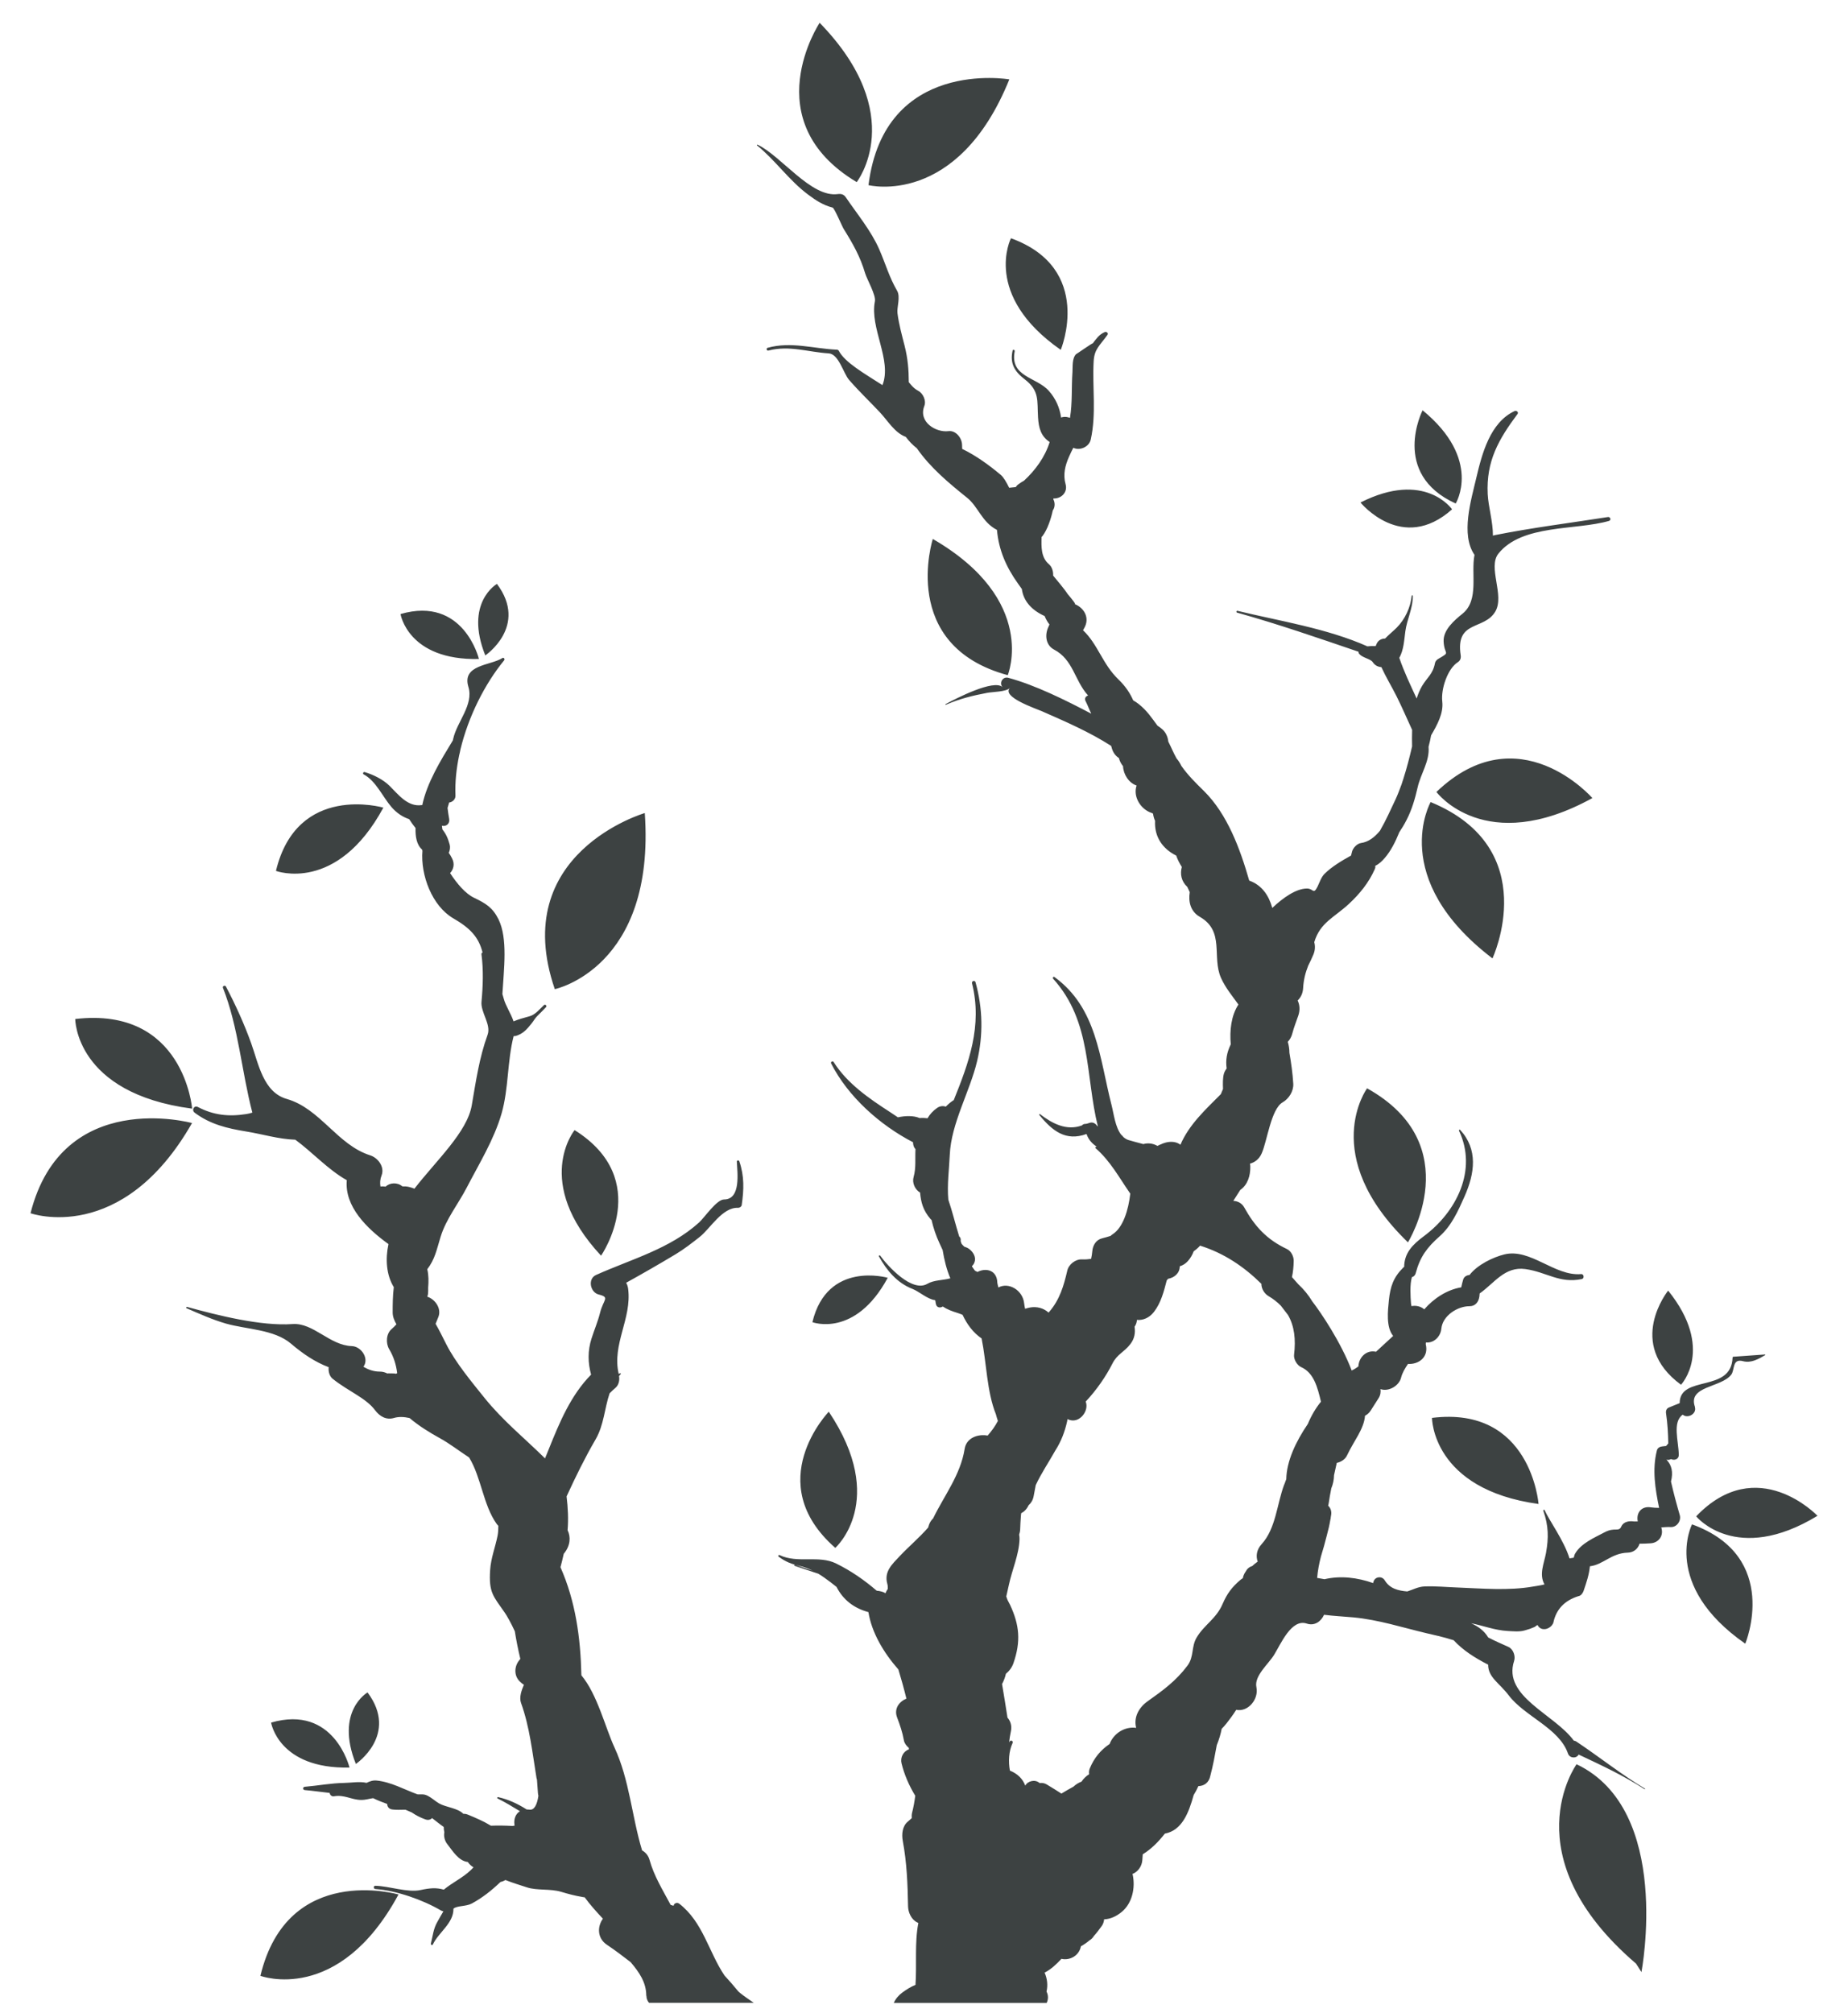 <?xml version="1.0" encoding="UTF-8"?>
<svg width="56px" height="61px" viewBox="0 0 56 61" version="1.1" xmlns="http://www.w3.org/2000/svg" xmlns:xlink="http://www.w3.org/1999/xlink">
    <title>branches-with-leaves-svgrepo-com</title>
    <g id="页面-1" stroke="none" stroke-width="1" fill="none" fill-rule="evenodd">
        <g id="形状库素材-植物" transform="translate(-802, -314)" fill="#3D4242" fill-rule="nonzero">
            <g id="branches-with-leaves-svgrepo-com" transform="translate(802.925, 314.691)">
                <path d="M48.816,59.065 L48.653,58.809 C44.84,55.542 46.85,52.767 46.85,52.767 C49.764,54.15 48.814,59.065 48.816,59.065 Z M10.692,23.781 C10.692,23.781 8.079,23.021 7.437,25.698 C7.437,25.698 9.279,26.392 10.692,23.781 Z M16.487,33.552 C16.487,33.552 15.205,35.121 17.289,37.357 C17.289,37.357 18.888,35.056 16.487,33.552 Z M6.966,59.178 C6.966,59.178 9.334,60.071 11.151,56.713 C11.151,56.713 7.791,55.737 6.966,59.178 Z M7.29,51.505 C7.29,51.505 7.514,52.914 9.666,52.867 C9.666,52.867 9.206,50.948 7.29,51.505 Z M10.213,50.591 C10.213,50.591 9.218,51.155 9.859,52.758 C9.859,52.758 11.17,51.873 10.213,50.591 Z M13.588,19.277 C13.588,19.277 13.128,17.359 11.212,17.915 C11.212,17.915 11.436,19.325 13.588,19.277 Z M14.134,17.002 C14.134,17.002 13.139,17.566 13.781,19.169 C13.781,19.168 15.093,18.283 14.134,17.002 Z M0,36.071 C0,36.071 2.769,37.062 4.894,33.338 C4.894,33.338 0.965,32.254 0,36.071 Z M25.976,38.027 C25.976,38.027 24.144,37.495 23.693,39.372 C23.693,39.372 24.985,39.859 25.976,38.027 Z M4.897,32.902 C4.898,32.902 4.648,29.799 1.355,30.186 C1.355,30.186 1.35,32.437 4.897,32.902 Z M42.469,42.272 C42.469,42.272 42.466,44.435 45.698,44.881 C45.698,44.881 45.471,41.899 42.469,42.272 Z M31.219,9.91 C31.219,9.91 32.246,7.448 29.71,6.528 C29.71,6.528 28.831,8.246 31.219,9.91 Z M40.502,32.286 C40.502,32.286 39.013,34.314 41.74,36.953 C41.74,36.953 43.575,33.998 40.502,32.286 Z M50.348,45.498 C50.348,45.498 49.407,47.334 51.962,49.114 C51.962,49.114 53.06,46.482 50.348,45.498 Z M50.474,45.255 C50.473,45.255 51.681,46.741 54.15,45.239 C54.15,45.239 52.327,43.319 50.474,45.255 Z M43.187,14.566 C43.187,14.566 44.004,13.236 42.184,11.741 C42.184,11.741 41.199,13.663 43.187,14.566 Z M43.077,14.742 C43.077,14.741 42.254,13.548 40.302,14.535 C40.302,14.535 41.565,16.092 43.077,14.742 Z M44.301,28.349 C44.301,28.349 45.859,25.027 42.428,23.612 C42.428,23.612 41.118,25.92 44.301,28.349 Z M47.329,23.491 C47.329,23.491 45.092,20.922 42.603,23.306 C42.603,23.306 44.072,25.284 47.329,23.491 Z M29.661,1.714 C29.661,1.714 25.872,1.059 25.393,4.919 C25.393,4.919 28.089,5.603 29.661,1.714 Z M25.036,4.827 C25.036,4.827 26.628,2.794 23.913,0 C23.913,0 21.937,2.973 25.036,4.827 Z M18.614,23.945 C18.614,23.945 14.469,25.151 15.887,29.281 C15.888,29.281 18.943,28.643 18.614,23.945 Z M24.387,46.211 C24.387,46.211 25.996,44.783 24.19,42.085 C24.189,42.085 22.124,44.226 24.387,46.211 Z M29.613,19.767 C29.613,19.767 30.546,17.497 27.342,15.64 C27.343,15.64 26.299,18.87 29.613,19.767 Z M50.015,41.268 C50.015,41.268 51.044,40.177 49.625,38.415 C49.625,38.415 48.322,40.028 50.015,41.268 Z M21.504,59.699 C21.628,59.8 21.779,59.898 21.917,59.997 L18.743,59.997 C18.697,59.941 18.664,59.87 18.663,59.78 L18.659,59.78 C18.659,59.371 18.436,59.059 18.185,58.763 C17.949,58.58 17.708,58.399 17.467,58.237 C17.163,58.034 17.177,57.675 17.345,57.447 C17.153,57.241 16.959,57.028 16.793,56.8 C16.781,56.798 16.768,56.796 16.756,56.794 L16.756,56.796 C16.742,56.794 16.731,56.791 16.719,56.788 C16.503,56.752 16.3,56.699 16.082,56.633 C15.744,56.532 15.353,56.599 15.045,56.498 C14.832,56.428 14.606,56.361 14.392,56.275 C14.345,56.303 14.295,56.323 14.242,56.335 L14.235,56.34 C13.969,56.593 13.696,56.811 13.373,56.986 C13.2,57.08 12.924,57.048 12.816,57.143 C12.823,57.585 12.367,57.858 12.192,58.227 C12.175,58.262 12.123,58.237 12.132,58.202 C12.191,57.967 12.207,57.745 12.335,57.531 C12.397,57.425 12.449,57.322 12.511,57.224 C12.486,57.218 12.459,57.21 12.435,57.196 C11.873,56.868 11.086,56.595 10.45,56.548 C10.387,56.543 10.386,56.448 10.45,56.449 C10.869,56.458 11.423,56.664 11.821,56.578 C12.095,56.518 12.298,56.5 12.523,56.567 C12.786,56.349 13.092,56.213 13.343,55.973 C13.371,55.946 13.398,55.919 13.424,55.891 C13.409,55.882 13.393,55.872 13.38,55.862 C13.328,55.824 13.286,55.779 13.252,55.729 C12.967,55.696 12.792,55.392 12.625,55.181 C12.549,55.083 12.517,54.947 12.54,54.828 C12.528,54.776 12.521,54.723 12.521,54.667 C12.399,54.582 12.285,54.488 12.168,54.398 C12.121,54.447 12.052,54.47 11.961,54.437 C11.813,54.383 11.678,54.314 11.554,54.228 C11.489,54.201 11.425,54.174 11.362,54.145 C11.218,54.147 11.076,54.154 10.965,54.138 C10.856,54.124 10.811,54.051 10.808,53.97 C10.663,53.919 10.521,53.862 10.382,53.795 C10.269,53.809 10.166,53.848 10.023,53.848 C9.725,53.848 9.515,53.681 9.192,53.738 C9.125,53.75 9.069,53.692 9.066,53.636 C8.813,53.609 8.56,53.571 8.309,53.549 C8.246,53.544 8.246,53.456 8.309,53.45 C8.706,53.416 9.108,53.339 9.506,53.333 C9.717,53.33 9.97,53.281 10.183,53.331 C10.276,53.286 10.372,53.249 10.484,53.26 C10.927,53.304 11.314,53.529 11.727,53.679 C11.778,53.679 11.828,53.679 11.879,53.68 C11.988,53.681 12.091,53.749 12.189,53.82 C12.206,53.83 12.221,53.841 12.234,53.853 C12.285,53.891 12.334,53.927 12.381,53.954 C12.591,54.073 12.941,54.093 13.111,54.265 L13.115,54.269 C13.159,54.267 13.207,54.274 13.259,54.296 C13.502,54.397 13.73,54.494 13.951,54.629 C14.165,54.621 14.384,54.624 14.605,54.637 C14.624,54.633 14.646,54.63 14.668,54.627 L14.664,54.596 C14.64,54.413 14.707,54.266 14.831,54.19 C14.608,54.054 14.386,53.919 14.152,53.803 C14.129,53.792 14.145,53.758 14.169,53.763 C14.484,53.833 14.769,53.968 15.036,54.138 C15.062,54.138 15.088,54.138 15.117,54.143 C15.27,54.165 15.352,53.984 15.39,53.723 C15.384,53.696 15.378,53.67 15.376,53.641 C15.368,53.506 15.358,53.371 15.347,53.236 C15.341,53.217 15.336,53.2 15.332,53.18 C15.207,52.412 15.128,51.642 14.863,50.907 C14.803,50.74 14.88,50.52 14.951,50.359 C14.917,50.339 14.877,50.307 14.829,50.261 C14.636,50.078 14.659,49.779 14.829,49.593 L14.842,49.571 C14.776,49.295 14.72,49.017 14.676,48.739 C14.562,48.489 14.433,48.263 14.374,48.178 C14.022,47.671 13.882,47.569 13.928,46.879 C13.95,46.524 14.083,46.192 14.152,45.847 C14.172,45.747 14.176,45.645 14.176,45.543 C14.16,45.524 14.142,45.508 14.126,45.485 C13.719,44.918 13.658,44.069 13.29,43.471 C12.987,43.273 12.695,43.047 12.411,42.891 C12.092,42.715 11.77,42.517 11.487,42.277 C11.318,42.238 11.156,42.232 11.014,42.274 C10.778,42.344 10.579,42.224 10.443,42.042 C10.16,41.663 9.641,41.475 9.154,41.086 C9.06,41.009 9.02,40.865 9.035,40.736 C8.621,40.579 8.256,40.332 7.892,40.022 C7.385,39.589 6.54,39.591 5.924,39.415 C5.509,39.295 5.125,39.121 4.729,38.95 C4.706,38.94 4.722,38.904 4.746,38.91 C5.665,39.163 6.986,39.498 7.941,39.429 C8.571,39.384 9.064,40.075 9.737,40.097 C10.026,40.107 10.27,40.478 10.087,40.723 C10.234,40.809 10.393,40.87 10.592,40.87 C10.669,40.87 10.744,40.892 10.812,40.926 C10.834,40.923 10.855,40.921 10.877,40.923 C10.909,40.925 11.137,40.919 11.029,40.945 C11.05,40.94 11.07,40.934 11.091,40.927 L11.111,40.916 C11.078,40.657 11.007,40.423 10.868,40.189 C10.76,40.006 10.775,39.719 10.947,39.576 C11,39.53 11.046,39.484 11.088,39.436 C11.021,39.32 10.974,39.201 10.974,39.077 C10.974,38.845 10.976,38.575 11.008,38.31 C10.783,37.945 10.748,37.459 10.847,37.006 C10.189,36.531 9.512,35.866 9.584,35.07 C9.007,34.744 8.551,34.23 8.024,33.843 C7.516,33.826 7.04,33.676 6.537,33.594 C5.961,33.5 5.446,33.379 4.972,33.023 C4.872,32.948 4.957,32.791 5.072,32.852 C5.55,33.102 6.006,33.149 6.537,33.066 C6.599,33.057 6.661,33.041 6.722,33.022 C6.396,31.778 6.302,30.43 5.83,29.239 C5.81,29.187 5.895,29.152 5.921,29.201 C6.213,29.756 6.476,30.334 6.688,30.925 C6.91,31.546 7.053,32.404 7.765,32.608 C8.78,32.899 9.296,34 10.292,34.316 C10.528,34.391 10.738,34.666 10.638,34.924 C10.592,35.042 10.585,35.155 10.605,35.263 C10.621,35.259 10.636,35.257 10.653,35.257 C10.69,35.257 10.725,35.261 10.761,35.265 C10.888,35.141 11.118,35.128 11.268,35.257 C11.335,35.255 11.396,35.256 11.477,35.276 C11.532,35.289 11.582,35.308 11.633,35.327 C12.31,34.456 13.231,33.613 13.371,32.8 C13.499,32.059 13.597,31.363 13.851,30.662 C13.964,30.351 13.635,29.981 13.666,29.661 C13.711,29.18 13.727,28.702 13.665,28.224 C13.66,28.196 13.677,28.18 13.698,28.17 C13.579,27.698 13.315,27.427 12.814,27.137 C12.165,26.761 11.816,25.823 11.876,25.089 C11.872,25.077 11.869,25.066 11.867,25.053 C11.695,24.904 11.66,24.645 11.667,24.399 C11.599,24.314 11.534,24.224 11.474,24.13 C11.27,24.063 11.087,23.936 10.937,23.762 C10.665,23.445 10.467,22.971 10.095,22.773 C10.056,22.753 10.084,22.691 10.125,22.703 C10.387,22.781 10.684,22.927 10.88,23.121 C11.146,23.384 11.431,23.765 11.851,23.704 L11.871,23.704 C12.015,23.023 12.424,22.358 12.797,21.745 C12.802,21.725 12.805,21.71 12.807,21.701 C12.919,21.182 13.434,20.667 13.269,20.122 C13.064,19.446 13.943,19.477 14.298,19.249 C14.343,19.221 14.382,19.282 14.352,19.318 C13.766,20.03 13.269,21.019 13.028,22.017 C13.018,22.075 13.004,22.133 12.99,22.19 C12.903,22.606 12.86,23.021 12.877,23.417 C12.882,23.523 12.789,23.615 12.686,23.625 C12.67,23.68 12.653,23.736 12.637,23.791 C12.651,23.901 12.665,24.012 12.686,24.12 C12.715,24.266 12.595,24.363 12.466,24.329 C12.47,24.368 12.476,24.404 12.481,24.442 C12.578,24.559 12.648,24.7 12.702,24.901 C12.723,24.979 12.711,25.071 12.674,25.151 C12.706,25.195 12.739,25.249 12.776,25.324 C12.862,25.494 12.815,25.655 12.714,25.765 C12.928,26.09 13.177,26.387 13.444,26.514 C13.797,26.683 14.005,26.811 14.18,27.162 C14.469,27.747 14.342,28.682 14.299,29.429 C14.313,29.476 14.328,29.523 14.34,29.57 C14.394,29.779 14.559,30.021 14.637,30.257 C14.791,30.192 14.955,30.149 15.115,30.105 C15.292,30.059 15.428,29.888 15.557,29.765 C15.598,29.726 15.658,29.786 15.62,29.827 C15.535,29.915 15.452,30.003 15.364,30.087 C15.288,30.159 15.244,30.247 15.178,30.328 C15.039,30.499 14.93,30.63 14.71,30.697 C14.686,30.704 14.662,30.704 14.64,30.703 C14.444,31.464 14.491,32.294 14.274,33.05 C14.045,33.843 13.594,34.569 13.216,35.299 C12.96,35.792 12.59,36.25 12.426,36.787 C12.304,37.185 12.257,37.459 12.023,37.768 C12.065,37.945 12.066,38.138 12.049,38.335 C12.051,38.39 12.051,38.447 12.046,38.505 C12.043,38.539 12.035,38.57 12.024,38.6 C12.266,38.68 12.458,38.96 12.36,39.211 C12.331,39.285 12.303,39.354 12.275,39.421 C12.387,39.617 12.488,39.822 12.6,40.044 C12.878,40.593 13.371,41.187 13.76,41.67 C14.315,42.359 14.976,42.892 15.591,43.499 C15.631,43.402 15.671,43.305 15.708,43.211 C16.031,42.406 16.373,41.583 16.987,40.961 C16.888,40.602 16.881,40.239 17,39.867 C17.082,39.609 17.192,39.353 17.257,39.092 C17.36,38.678 17.569,38.621 17.216,38.533 C16.961,38.47 16.875,38.058 17.138,37.941 C18.203,37.463 19.372,37.154 20.26,36.35 C20.422,36.203 20.792,35.654 21.014,35.654 C21.537,35.654 21.417,34.826 21.404,34.508 C21.401,34.463 21.466,34.458 21.479,34.498 C21.633,34.952 21.619,35.354 21.551,35.824 C21.543,35.872 21.487,35.909 21.441,35.907 C20.967,35.884 20.596,36.537 20.281,36.786 C20.043,36.974 19.803,37.161 19.541,37.318 C19.05,37.613 18.552,37.899 18.05,38.177 C18.08,38.231 18.101,38.292 18.11,38.363 C18.224,39.269 17.613,40.041 17.824,40.94 C17.837,40.934 17.849,40.926 17.864,40.919 C17.88,40.91 17.897,40.93 17.884,40.945 C17.866,40.965 17.85,40.984 17.834,41.004 C17.856,41.129 17.826,41.275 17.727,41.36 C17.664,41.414 17.605,41.47 17.548,41.527 C17.393,41.982 17.377,42.487 17.123,42.924 C16.803,43.474 16.525,44.041 16.259,44.619 L16.244,44.651 C16.286,45.001 16.303,45.333 16.275,45.675 C16.372,45.875 16.364,46.131 16.173,46.372 L16.159,46.388 C16.129,46.521 16.097,46.658 16.059,46.797 C16.516,47.83 16.667,48.928 16.693,50.072 C17.178,50.655 17.416,51.653 17.694,52.255 C18.154,53.249 18.217,54.339 18.532,55.377 C18.638,55.436 18.72,55.532 18.756,55.659 C18.892,56.153 19.161,56.583 19.399,57.031 C19.429,57.037 19.458,57.045 19.486,57.056 C19.496,56.981 19.59,56.939 19.662,56.995 C20.381,57.556 20.547,58.449 21.028,59.166 C21.171,59.32 21.309,59.481 21.445,59.646 C21.465,59.664 21.482,59.683 21.504,59.699 Z M50.067,42.174 C49.745,42.398 49.942,42.977 49.947,43.389 C49.949,43.537 49.806,43.566 49.71,43.521 C49.671,43.545 49.619,43.55 49.572,43.537 C49.734,43.697 49.782,43.918 49.711,44.201 C49.788,44.544 49.879,44.88 49.977,45.218 C50.027,45.39 49.887,45.591 49.702,45.58 C49.621,45.575 49.52,45.582 49.417,45.59 C49.42,45.605 49.425,45.62 49.428,45.635 C49.481,45.864 49.324,46.057 49.095,46.072 C48.972,46.08 48.864,46.085 48.759,46.084 C48.708,46.245 48.573,46.351 48.403,46.355 C47.903,46.368 47.657,46.722 47.254,46.768 C47.228,47.023 47.157,47.237 47.061,47.518 C47.037,47.585 46.982,47.663 46.904,47.674 C46.48,47.808 46.229,48.077 46.145,48.481 C46.073,48.672 45.775,48.768 45.666,48.546 C45.642,48.563 45.613,48.583 45.576,48.608 C45.485,48.649 45.391,48.682 45.295,48.707 C45.129,48.761 44.928,48.738 44.76,48.729 C44.38,48.709 44.021,48.568 43.654,48.494 C43.869,48.592 44.052,48.721 44.172,48.925 C44.382,49.035 44.599,49.127 44.784,49.211 C44.931,49.277 45.006,49.489 44.957,49.637 C44.603,50.718 46.182,51.247 46.767,52.053 C46.79,52.054 46.815,52.06 46.84,52.077 C47.543,52.546 48.202,53.075 48.927,53.509 L48.917,53.527 C48.281,53.113 47.596,52.794 46.912,52.473 C46.849,52.598 46.641,52.594 46.588,52.439 C46.323,51.672 45.28,51.319 44.796,50.682 C44.508,50.301 44.17,50.138 44.17,49.749 C43.786,49.554 43.41,49.319 43.125,49.009 C42.83,48.913 42.456,48.833 42.299,48.796 C41.559,48.62 40.857,48.391 40.092,48.317 C39.79,48.289 39.492,48.276 39.198,48.238 C39.108,48.437 38.915,48.585 38.672,48.504 C38.209,48.35 37.887,49.124 37.684,49.452 C37.511,49.733 37.075,50.091 37.148,50.432 C37.224,50.795 36.896,51.193 36.537,51.117 C36.484,51.202 36.429,51.281 36.374,51.355 C36.287,51.474 36.198,51.592 36.096,51.693 C36.066,51.854 36.015,52.02 35.947,52.188 C35.89,52.5 35.833,52.811 35.752,53.115 C35.71,53.332 35.556,53.426 35.39,53.429 C35.347,53.526 35.3,53.616 35.247,53.699 C35.095,54.248 34.891,54.772 34.373,54.869 C34.18,55.117 33.959,55.34 33.704,55.495 C33.7,55.556 33.695,55.617 33.69,55.682 C33.673,55.87 33.551,56.03 33.391,56.092 C33.396,56.103 33.4,56.114 33.402,56.125 C33.48,56.51 33.389,56.971 33.071,57.238 C32.905,57.376 32.719,57.46 32.533,57.466 C32.527,57.537 32.505,57.606 32.462,57.667 C32.382,57.779 32.306,57.879 32.224,57.969 C32.189,58.028 32.141,58.075 32.082,58.109 C32.008,58.173 31.926,58.229 31.83,58.283 C31.776,58.566 31.499,58.72 31.24,58.663 C31.093,58.821 30.939,58.969 30.745,59.073 L30.729,59.079 C30.809,59.262 30.833,59.46 30.788,59.655 C30.844,59.763 30.846,59.887 30.792,60 L26.159,60 C26.213,59.875 26.307,59.765 26.42,59.683 C26.555,59.585 26.683,59.505 26.817,59.452 C26.861,58.833 26.786,58.177 26.904,57.577 L26.873,57.561 C26.694,57.478 26.595,57.258 26.592,57.072 C26.58,56.404 26.555,55.75 26.432,55.091 C26.395,54.891 26.415,54.642 26.588,54.502 C26.629,54.469 26.665,54.433 26.704,54.399 C26.699,54.346 26.7,54.29 26.714,54.236 C26.757,54.071 26.787,53.899 26.81,53.722 C26.622,53.413 26.477,53.08 26.394,52.738 C26.35,52.561 26.45,52.373 26.618,52.316 C26.616,52.3 26.615,52.286 26.614,52.27 C26.54,52.21 26.479,52.124 26.466,52.044 C26.423,51.799 26.347,51.58 26.259,51.347 C26.159,51.083 26.324,50.867 26.542,50.779 C26.468,50.477 26.386,50.182 26.299,49.896 C25.843,49.377 25.488,48.77 25.391,48.157 C24.949,48.038 24.623,47.783 24.424,47.393 C24.365,47.347 24.305,47.299 24.243,47.251 C24.116,47.154 23.996,47.069 23.873,46.994 C23.633,46.914 23.393,46.834 23.153,46.754 C23.133,46.748 23.142,46.716 23.162,46.722 C23.343,46.782 23.524,46.843 23.704,46.903 C23.584,46.843 23.456,46.792 23.31,46.759 C23.06,46.702 22.877,46.631 22.672,46.478 C22.644,46.457 22.667,46.415 22.699,46.43 C23.254,46.691 23.884,46.422 24.414,46.685 C24.869,46.91 25.268,47.187 25.641,47.508 C25.695,47.513 25.748,47.522 25.8,47.537 C25.838,47.548 25.874,47.564 25.909,47.586 C25.923,47.54 25.949,47.497 25.978,47.453 C25.98,47.402 25.978,47.351 25.962,47.296 C25.861,46.929 26.107,46.708 26.336,46.464 C26.607,46.176 26.933,45.902 27.2,45.596 C27.209,45.567 27.217,45.539 27.227,45.51 C27.254,45.432 27.299,45.368 27.352,45.316 C27.688,44.622 28.182,44.001 28.307,43.209 C28.36,42.875 28.711,42.753 29.004,42.808 C29.124,42.67 29.229,42.528 29.314,42.364 C29.291,42.297 29.271,42.228 29.253,42.16 C28.978,41.475 28.972,40.614 28.821,39.865 C28.565,39.691 28.377,39.436 28.244,39.149 C28.195,39.129 28.145,39.109 28.094,39.093 C27.924,39.041 27.774,38.985 27.642,38.896 C27.585,38.942 27.483,38.934 27.451,38.864 C27.423,38.804 27.431,38.759 27.414,38.705 L27.406,38.704 C27.173,38.672 26.937,38.447 26.722,38.362 C26.26,38.183 25.941,37.8 25.71,37.379 C25.696,37.354 25.731,37.335 25.748,37.357 C25.974,37.669 26.712,38.485 27.179,38.208 C27.376,38.092 27.646,38.106 27.873,38.043 C27.759,37.775 27.689,37.486 27.64,37.187 C27.609,37.119 27.577,37.051 27.545,36.981 C27.439,36.755 27.359,36.517 27.303,36.273 L27.275,36.25 C27.041,35.976 26.983,35.734 26.956,35.445 C26.801,35.353 26.709,35.15 26.76,34.973 C26.839,34.695 26.801,34.413 26.817,34.13 C26.765,34.075 26.742,33.999 26.743,33.92 C25.738,33.4 24.774,32.539 24.262,31.535 C24.236,31.485 24.308,31.443 24.338,31.491 C24.749,32.141 25.412,32.596 26.051,33.009 C26.112,33.048 26.194,33.104 26.285,33.165 C26.499,33.116 26.761,33.108 26.942,33.187 C27.024,33.18 27.104,33.183 27.182,33.193 C27.251,33.074 27.345,32.97 27.47,32.882 C27.557,32.82 27.652,32.813 27.735,32.841 C27.803,32.772 27.877,32.708 27.961,32.652 L27.975,32.647 C28.426,31.526 28.852,30.402 28.53,29.101 C28.513,29.033 28.618,29.004 28.637,29.073 C28.856,29.865 28.874,30.664 28.683,31.468 C28.462,32.393 27.898,33.346 27.856,34.3 C27.836,34.745 27.772,35.208 27.812,35.659 C27.933,36.014 28.026,36.401 28.141,36.773 C28.174,36.8 28.195,36.841 28.187,36.898 L28.187,36.92 C28.196,36.947 28.205,36.972 28.214,36.998 C28.226,37.013 28.241,37.029 28.259,37.048 C28.272,37.061 28.286,37.074 28.299,37.086 C28.305,37.088 28.315,37.09 28.33,37.096 C28.41,37.119 28.48,37.175 28.532,37.238 C28.621,37.346 28.655,37.483 28.58,37.61 C28.566,37.633 28.547,37.657 28.525,37.677 C28.555,37.724 28.588,37.77 28.622,37.815 C28.647,37.825 28.672,37.836 28.694,37.851 C28.929,37.728 29.242,37.777 29.291,38.106 C29.294,38.18 29.308,38.251 29.329,38.321 C29.641,38.15 30.064,38.401 30.109,38.794 C30.115,38.851 30.126,38.908 30.138,38.966 C30.184,38.952 30.229,38.939 30.278,38.929 C30.496,38.887 30.704,38.948 30.849,39.081 L30.872,39.056 C31.186,38.693 31.311,38.269 31.416,37.813 C31.46,37.619 31.666,37.459 31.866,37.469 C31.958,37.474 32.049,37.467 32.139,37.453 C32.155,37.375 32.169,37.298 32.175,37.222 C32.19,37.044 32.287,36.876 32.473,36.831 C32.559,36.81 32.644,36.784 32.728,36.758 C32.747,36.74 32.768,36.724 32.791,36.708 C33.108,36.504 33.269,35.976 33.326,35.477 C32.994,35 32.721,34.485 32.275,34.101 C32.256,34.086 32.272,34.055 32.294,34.055 L32.314,34.056 C32.17,33.965 32.057,33.839 32,33.67 C31.371,33.899 30.968,33.58 30.57,33.094 C30.559,33.081 30.575,33.056 30.59,33.068 C30.967,33.358 31.396,33.58 31.861,33.41 C31.886,33.381 31.921,33.362 31.97,33.364 C32.015,33.362 32.061,33.34 32.103,33.329 C32.192,33.305 32.265,33.347 32.316,33.416 C32.325,33.427 32.336,33.435 32.345,33.445 C31.96,31.904 32.167,30.272 30.988,28.965 C30.964,28.938 30.996,28.89 31.028,28.913 C32.316,29.851 32.39,31.353 32.758,32.792 C32.827,33.06 32.869,33.464 33.053,33.695 C33.08,33.716 33.102,33.738 33.118,33.763 C33.162,33.8 33.208,33.832 33.265,33.851 C33.387,33.89 33.552,33.929 33.722,33.976 C33.856,33.937 34.007,33.95 34.151,34.031 C34.187,34.01 34.223,33.993 34.263,33.979 C34.397,33.917 34.556,33.885 34.703,33.925 C34.761,33.942 34.808,33.966 34.845,33.996 C35.112,33.377 35.607,32.929 36.07,32.463 C36.094,32.411 36.115,32.358 36.136,32.305 C36.129,32.139 36.128,31.971 36.162,31.847 C36.18,31.783 36.211,31.732 36.246,31.684 C36.212,31.434 36.247,31.207 36.371,30.953 C36.334,30.541 36.38,30.087 36.603,29.747 C36.414,29.482 36.21,29.241 36.076,28.942 C35.79,28.304 36.199,27.529 35.432,27.089 C35.154,26.929 35.082,26.639 35.128,26.342 C35.104,26.289 35.08,26.237 35.055,26.184 C34.868,26.011 34.831,25.787 34.888,25.579 C34.817,25.466 34.758,25.352 34.718,25.234 C34.305,25.028 34.051,24.667 34.077,24.18 C34.046,24.114 34.026,24.042 34.016,23.964 C34.005,23.959 33.994,23.951 33.983,23.945 C33.644,23.84 33.402,23.453 33.517,23.111 C33.28,23.031 33.118,22.775 33.106,22.524 C33.046,22.452 33.004,22.368 32.981,22.278 C32.889,22.219 32.813,22.128 32.772,21.998 C32.763,21.967 32.755,21.94 32.746,21.91 C32.098,21.494 31.388,21.185 30.655,20.863 C30.436,20.768 29.415,20.424 29.682,20.153 C29.563,20.275 29.149,20.272 28.994,20.302 C28.549,20.386 28.162,20.48 27.738,20.664 C27.726,20.669 27.715,20.652 27.727,20.645 C28.018,20.488 29.201,19.871 29.459,20.133 C29.339,20.01 29.459,19.801 29.626,19.846 C30.449,20.068 31.364,20.524 32.144,20.934 C32.08,20.805 32.029,20.663 31.971,20.552 C31.928,20.47 31.981,20.4 32.048,20.385 L32.035,20.369 C31.634,19.916 31.595,19.297 31.017,18.992 C30.761,18.857 30.733,18.552 30.84,18.315 C30.851,18.286 30.865,18.259 30.877,18.231 C30.819,18.16 30.772,18.076 30.73,17.975 C30.346,17.803 30.087,17.525 30.04,17.156 C30,17.101 29.961,17.045 29.923,16.992 C29.557,16.48 29.339,15.965 29.286,15.366 C28.825,15.126 28.72,14.664 28.384,14.394 C27.829,13.948 27.273,13.486 26.863,12.899 L26.861,12.893 C26.732,12.795 26.619,12.676 26.523,12.547 C26.186,12.422 25.982,12.063 25.737,11.801 C25.427,11.472 25.099,11.16 24.803,10.818 C24.634,10.624 24.491,10.036 24.19,10.017 C23.555,9.977 23.002,9.768 22.361,9.931 C22.306,9.945 22.283,9.862 22.338,9.847 C23.047,9.651 23.721,9.873 24.438,9.905 C24.46,9.906 24.482,9.918 24.493,9.938 C24.676,10.291 25.263,10.623 25.816,10.979 C26.115,10.224 25.425,9.25 25.587,8.439 C25.625,8.254 25.342,7.764 25.29,7.586 C25.141,7.081 24.919,6.692 24.643,6.249 C24.585,6.155 24.361,5.613 24.305,5.599 C24.02,5.526 23.804,5.385 23.568,5.209 C22.988,4.779 22.57,4.163 22.016,3.715 L22.016,3.715 C22.001,3.702 22.02,3.682 22.038,3.696 C22.753,4.04 23.655,5.3 24.462,5.19 C24.565,5.175 24.646,5.199 24.706,5.288 C25.051,5.797 25.473,6.301 25.719,6.865 C25.908,7.295 26.019,7.706 26.259,8.117 C26.369,8.303 26.249,8.62 26.271,8.797 C26.314,9.139 26.404,9.457 26.488,9.789 C26.584,10.167 26.613,10.513 26.614,10.889 C26.687,10.976 26.756,11.073 26.896,11.148 C27.046,11.227 27.148,11.446 27.085,11.61 C26.896,12.099 27.44,12.42 27.815,12.373 C28.042,12.344 28.224,12.583 28.228,12.786 C28.229,12.827 28.231,12.87 28.232,12.911 C28.654,13.115 29.049,13.403 29.402,13.699 C29.487,13.771 29.572,13.918 29.656,14.089 C29.724,14.084 29.793,14.076 29.858,14.068 C29.871,14.043 29.888,14.021 29.911,14.002 C29.977,13.95 30.042,13.909 30.108,13.872 C30.449,13.557 30.743,13.156 30.883,12.703 C30.62,12.527 30.551,12.285 30.531,11.957 C30.5,11.437 30.581,11.152 30.123,10.799 C29.817,10.564 29.673,10.319 29.76,9.932 C29.769,9.891 29.831,9.909 29.824,9.95 C29.673,10.734 30.478,10.728 30.856,11.15 C31.066,11.384 31.188,11.665 31.229,11.96 C31.293,11.939 31.364,11.933 31.442,11.953 C31.462,11.959 31.48,11.964 31.498,11.969 L31.499,11.968 C31.575,11.507 31.54,11.07 31.574,10.578 C31.584,10.426 31.556,10.165 31.687,10.036 C31.65,10.073 32.23,9.661 32.184,9.719 C32.311,9.559 32.37,9.454 32.551,9.372 C32.601,9.351 32.674,9.401 32.635,9.455 C32.394,9.791 32.238,9.883 32.216,10.256 C32.172,11.051 32.302,11.843 32.128,12.628 C32.079,12.848 31.8,12.975 31.6,12.877 C31.58,12.916 31.56,12.955 31.54,12.995 C31.518,13.047 31.493,13.099 31.468,13.151 C31.353,13.413 31.282,13.684 31.366,13.983 C31.434,14.232 31.229,14.423 30.998,14.413 L30.994,14.438 C31.049,14.544 31.048,14.676 30.978,14.775 C30.922,15.036 30.815,15.351 30.67,15.546 C30.661,15.559 30.65,15.569 30.638,15.579 C30.629,15.868 30.617,16.2 30.861,16.405 C30.954,16.484 30.996,16.624 30.988,16.749 C31.061,16.838 31.134,16.926 31.208,17.017 C31.291,17.119 31.366,17.214 31.428,17.309 C31.576,17.482 31.693,17.633 31.64,17.612 C31.934,17.73 32.102,18.035 31.934,18.334 C31.919,18.359 31.907,18.383 31.894,18.406 C32.345,18.831 32.484,19.432 32.965,19.894 C33.183,20.104 33.318,20.312 33.415,20.531 C33.471,20.564 33.527,20.599 33.577,20.639 C33.834,20.842 33.97,21.054 34.15,21.297 C34.199,21.329 34.248,21.365 34.294,21.405 C34.403,21.499 34.463,21.636 34.478,21.779 C34.564,21.947 34.635,22.123 34.727,22.288 C34.787,22.358 34.836,22.434 34.873,22.515 C35.072,22.799 35.305,23.028 35.559,23.278 C36.267,23.977 36.655,25.029 36.93,25.991 C37.318,26.131 37.524,26.443 37.629,26.82 C37.956,26.51 38.352,26.232 38.682,26.232 C38.876,26.232 38.871,26.426 38.997,26.181 C39.06,26.054 39.109,25.891 39.21,25.789 C39.428,25.57 39.742,25.385 40.016,25.233 C40.026,25.199 40.035,25.165 40.042,25.13 C40.064,25.01 40.196,24.87 40.319,24.853 C40.542,24.822 40.731,24.678 40.892,24.481 C41.075,24.164 41.225,23.825 41.369,23.52 C41.43,23.389 41.487,23.236 41.546,23.077 C41.566,23.014 41.585,22.956 41.602,22.904 C41.707,22.577 41.79,22.251 41.866,21.924 C41.862,21.764 41.861,21.597 41.867,21.426 C41.709,21.086 41.563,20.741 41.395,20.406 C41.245,20.107 41.072,19.825 40.935,19.524 C40.826,19.514 40.737,19.47 40.672,19.371 C40.605,19.272 40.371,19.244 40.267,19.127 C40.25,19.108 40.243,19.083 40.239,19.056 C39.02,18.641 37.812,18.221 36.562,17.872 C36.527,17.862 36.542,17.809 36.576,17.818 C37.842,18.126 39.283,18.347 40.512,18.894 C40.595,18.883 40.676,18.882 40.762,18.885 C40.773,18.861 40.782,18.836 40.794,18.81 C40.845,18.704 40.945,18.658 41.048,18.657 C41.16,18.54 41.291,18.435 41.397,18.33 C41.649,18.078 41.816,17.721 41.854,17.363 C41.857,17.342 41.888,17.341 41.888,17.363 C41.893,17.741 41.71,18.072 41.661,18.44 C41.625,18.707 41.612,19.005 41.478,19.242 C41.621,19.664 41.818,20.072 42.004,20.475 C42.046,20.343 42.097,20.216 42.165,20.099 C42.323,19.831 42.495,19.742 42.56,19.399 C42.569,19.349 42.611,19.303 42.653,19.278 C43.055,19.042 42.838,19.172 42.821,18.741 C42.806,18.392 43.155,18.097 43.392,17.906 C43.905,17.493 43.643,16.689 43.757,16.122 C43.332,15.508 43.655,14.459 43.811,13.791 C43.982,13.063 44.228,12.111 44.971,11.765 C45.023,11.739 45.104,11.796 45.06,11.854 C44.487,12.623 44.108,13.28 44.157,14.282 C44.176,14.663 44.318,15.121 44.315,15.539 C44.337,15.532 44.358,15.526 44.382,15.522 C45.519,15.296 46.656,15.155 47.799,14.976 C47.875,14.964 47.908,15.07 47.832,15.093 C46.821,15.385 45.2,15.188 44.482,16.083 C44.15,16.499 44.677,17.346 44.387,17.84 C44.051,18.412 43.175,18.091 43.338,19.161 C43.351,19.249 43.329,19.324 43.251,19.374 C42.937,19.575 42.736,20.195 42.78,20.565 C42.821,20.921 42.63,21.267 42.442,21.59 C42.422,21.705 42.395,21.823 42.364,21.94 L42.365,21.943 C42.401,22.378 42.127,22.75 42.033,23.169 C41.955,23.51 41.86,23.84 41.699,24.153 C41.627,24.294 41.553,24.414 41.478,24.526 C41.359,24.822 41.218,25.097 41.041,25.302 C40.953,25.406 40.863,25.489 40.743,25.55 C40.757,25.563 40.758,25.591 40.733,25.65 C40.555,26.052 40.278,26.394 39.956,26.693 C39.507,27.111 39.08,27.258 38.901,27.857 C38.932,27.972 38.93,28.103 38.873,28.237 C38.823,28.353 38.772,28.464 38.717,28.571 C38.632,28.785 38.577,29 38.563,29.256 C38.554,29.41 38.491,29.534 38.398,29.625 C38.459,29.753 38.475,29.906 38.419,30.077 C38.357,30.264 38.282,30.44 38.234,30.632 C38.209,30.729 38.161,30.809 38.099,30.876 C38.131,30.987 38.148,31.098 38.148,31.21 C38.202,31.521 38.246,31.83 38.265,32.148 C38.278,32.373 38.131,32.603 37.942,32.711 C37.591,32.913 37.474,33.885 37.309,34.255 C37.233,34.431 37.101,34.528 36.953,34.569 C36.959,34.598 36.963,34.628 36.963,34.658 C36.967,34.931 36.885,35.209 36.659,35.365 C36.588,35.476 36.516,35.586 36.448,35.696 C36.58,35.701 36.707,35.767 36.775,35.888 C37.101,36.475 37.46,36.865 38.073,37.156 C38.199,37.216 38.28,37.378 38.278,37.514 C38.275,37.694 38.259,37.85 38.225,38.006 C38.289,38.077 38.353,38.149 38.417,38.222 C38.586,38.379 38.727,38.552 38.839,38.739 C39.105,39.083 39.71,39.98 40.036,40.837 C40.094,40.811 40.16,40.77 40.234,40.717 L40.24,40.695 C40.26,40.425 40.492,40.204 40.772,40.268 C40.96,40.095 41.146,39.921 41.292,39.789 C41.073,39.523 41.13,39.027 41.162,38.714 C41.205,38.287 41.3,38.013 41.602,37.713 L41.625,37.697 C41.631,37.28 41.869,37.029 42.224,36.765 C43.209,36.033 43.852,34.764 43.288,33.572 C43.278,33.551 43.304,33.525 43.322,33.545 C43.869,34.139 43.766,34.863 43.452,35.569 C43.26,36.002 43.059,36.453 42.696,36.774 C42.319,37.108 42.108,37.388 41.975,37.887 C41.957,37.957 41.911,37.995 41.86,38.007 C41.793,38.232 41.817,38.604 41.833,38.808 C41.836,38.834 41.841,38.86 41.847,38.886 C41.981,38.857 42.135,38.894 42.234,38.983 C42.526,38.648 42.925,38.388 43.355,38.316 C43.371,38.239 43.389,38.163 43.412,38.087 C43.435,37.996 43.52,37.947 43.605,37.943 C43.852,37.623 44.332,37.4 44.66,37.319 C45.453,37.124 46.183,37.985 46.987,37.915 C47.074,37.907 47.092,38.048 47.007,38.066 C46.33,38.205 45.943,37.854 45.302,37.763 C44.674,37.674 44.358,38.19 43.913,38.502 C43.912,38.529 43.909,38.559 43.905,38.592 C43.885,38.752 43.785,38.889 43.608,38.888 C43.241,38.886 42.79,39.176 42.752,39.568 C42.729,39.814 42.519,40.014 42.284,39.985 C42.283,40.003 42.28,40.021 42.279,40.038 C42.38,40.446 42.045,40.659 41.742,40.636 C41.65,40.771 41.568,40.907 41.533,41.051 C41.472,41.3 41.156,41.487 40.907,41.4 C40.92,41.491 40.906,41.587 40.85,41.675 C40.772,41.798 40.694,41.921 40.615,42.044 C40.567,42.122 40.505,42.173 40.439,42.207 C40.407,42.613 40.106,42.958 39.892,43.412 C39.838,43.528 39.715,43.607 39.583,43.636 C39.555,43.76 39.527,43.885 39.5,44.009 C39.498,44.149 39.47,44.279 39.417,44.409 C39.386,44.566 39.358,44.721 39.336,44.874 C39.334,44.894 39.327,44.913 39.322,44.932 C39.388,44.995 39.428,45.084 39.415,45.198 C39.411,45.232 39.404,45.266 39.398,45.3 L39.402,45.3 C39.398,45.319 39.393,45.338 39.389,45.357 C39.362,45.52 39.324,45.678 39.281,45.837 C39.228,46.049 39.169,46.26 39.104,46.47 C39.049,46.683 39.007,46.9 38.988,47.122 L39,47.123 C39.052,47.133 39.129,47.144 39.212,47.16 C39.698,47.047 40.204,47.108 40.685,47.277 C40.69,47.264 40.692,47.249 40.696,47.236 C40.74,47.078 40.953,47.055 41.036,47.192 C41.193,47.451 41.448,47.507 41.719,47.531 C41.892,47.478 42.045,47.387 42.243,47.379 C42.572,47.366 42.903,47.399 43.232,47.411 C43.978,47.44 44.795,47.513 45.533,47.382 C45.605,47.37 45.744,47.352 45.878,47.318 C45.706,47.011 45.864,46.691 45.924,46.362 C46.006,45.905 46.002,45.539 45.841,45.084 C45.833,45.06 45.871,45.044 45.881,45.067 C46.02,45.381 46.469,45.989 46.636,46.529 C46.679,46.523 46.721,46.516 46.764,46.508 C46.776,46.456 46.789,46.411 46.807,46.382 C46.991,46.068 47.397,45.899 47.702,45.737 C48.011,45.573 48.127,45.742 48.207,45.561 C48.271,45.417 48.445,45.388 48.58,45.409 C48.621,45.411 48.663,45.409 48.704,45.409 L48.699,45.38 C48.664,45.123 48.836,44.941 49.097,44.982 C49.173,44.994 49.26,44.997 49.351,44.999 C49.233,44.421 49.137,43.838 49.284,43.259 C49.303,43.181 49.37,43.146 49.443,43.137 C49.477,43.134 49.511,43.129 49.546,43.125 L49.56,43.127 C49.577,43.104 49.599,43.078 49.629,43.046 C49.623,42.742 49.607,42.442 49.561,42.132 C49.549,42.05 49.58,41.978 49.663,41.951 C49.766,41.909 49.871,41.867 49.974,41.825 C49.976,40.955 51.538,41.526 51.577,40.448 C51.578,40.428 51.596,40.412 51.616,40.418 C51.928,40.396 52.241,40.373 52.554,40.351 C52.566,40.345 52.577,40.363 52.565,40.37 C52.368,40.486 52.139,40.619 51.895,40.554 C51.557,40.464 51.65,40.818 51.535,40.965 C51.222,41.362 50.206,41.302 50.439,41.944 L50.435,41.943 C50.5,42.153 50.209,42.303 50.067,42.174 Z M39.104,41.781 C39,41.344 38.888,40.904 38.503,40.733 C38.38,40.679 38.272,40.494 38.289,40.36 C38.344,39.896 38.301,39.493 38.105,39.154 C38.034,39.059 37.962,38.965 37.889,38.873 C37.784,38.766 37.66,38.667 37.51,38.579 C37.392,38.509 37.296,38.357 37.299,38.21 L37.299,38.21 C36.768,37.686 36.164,37.28 35.441,37.053 C35.385,37.116 35.32,37.174 35.248,37.223 C35.208,37.329 35.152,37.43 35.07,37.522 C34.999,37.602 34.914,37.651 34.825,37.679 C34.827,37.884 34.663,38.024 34.472,38.057 C34.458,38.074 34.445,38.089 34.431,38.105 C34.343,38.442 34.258,38.782 34.044,39.06 C33.899,39.247 33.705,39.32 33.527,39.303 C33.525,39.377 33.499,39.448 33.456,39.51 C33.483,39.689 33.458,39.868 33.328,40.036 C33.135,40.288 32.931,40.334 32.782,40.631 C32.596,41.001 32.313,41.418 31.975,41.778 C32.086,42.055 31.79,42.447 31.472,42.329 C31.454,42.323 31.439,42.315 31.421,42.308 C31.419,42.328 31.419,42.347 31.414,42.368 C31.342,42.698 31.227,42.992 31.054,43.261 C30.858,43.613 30.629,43.947 30.461,44.309 C30.442,44.421 30.419,44.535 30.397,44.647 C30.374,44.766 30.317,44.856 30.244,44.92 C30.191,45.035 30.112,45.114 30.02,45.161 C30.017,45.186 30.014,45.21 30.012,45.235 C30.002,45.371 29.993,45.508 29.989,45.644 C29.987,45.706 29.974,45.76 29.958,45.811 C29.966,45.854 29.971,45.897 29.97,45.943 C29.955,46.417 29.743,46.874 29.646,47.336 C29.634,47.393 29.604,47.521 29.568,47.682 C29.586,47.745 29.61,47.804 29.642,47.857 L29.645,47.866 C29.656,47.884 29.667,47.903 29.677,47.924 C29.971,48.548 30.014,49.047 29.783,49.711 C29.74,49.833 29.659,49.943 29.557,50.025 C29.534,50.13 29.495,50.233 29.44,50.337 C29.497,50.675 29.553,51.014 29.605,51.355 C29.697,51.458 29.745,51.606 29.708,51.771 C29.685,51.877 29.667,51.989 29.654,52.104 L29.674,52.074 C29.71,52.022 29.786,52.066 29.759,52.124 C29.643,52.375 29.628,52.685 29.678,52.959 C29.921,53.059 30.07,53.216 30.144,53.415 C30.216,53.272 30.445,53.215 30.578,53.337 C30.65,53.327 30.724,53.337 30.792,53.378 C30.944,53.47 31.093,53.56 31.239,53.656 C31.363,53.581 31.487,53.508 31.602,53.447 C31.672,53.381 31.755,53.328 31.849,53.293 C31.908,53.202 31.987,53.127 32.079,53.069 C32.07,53.012 32.074,52.952 32.1,52.89 C32.233,52.57 32.427,52.339 32.7,52.152 C32.82,51.833 33.157,51.616 33.504,51.664 C33.421,51.339 33.591,51.043 33.851,50.859 C34.314,50.531 34.71,50.243 35.055,49.784 C35.264,49.507 35.168,49.214 35.336,48.929 C35.56,48.546 35.931,48.36 36.122,47.913 C36.258,47.598 36.404,47.401 36.664,47.18 C36.687,47.16 36.712,47.146 36.736,47.13 C36.749,47.058 36.78,46.987 36.822,46.93 C36.862,46.849 36.93,46.787 37.021,46.762 C37.072,46.711 37.129,46.667 37.187,46.627 C37.128,46.463 37.151,46.267 37.306,46.098 C37.739,45.624 37.77,44.877 37.988,44.298 L37.996,44.282 C38.014,44.23 38.032,44.179 38.053,44.128 C38.063,43.587 38.338,42.995 38.706,42.456 C38.809,42.209 38.941,41.981 39.104,41.781 Z" id="形状"></path>
            </g>
        </g>
    </g>
</svg>